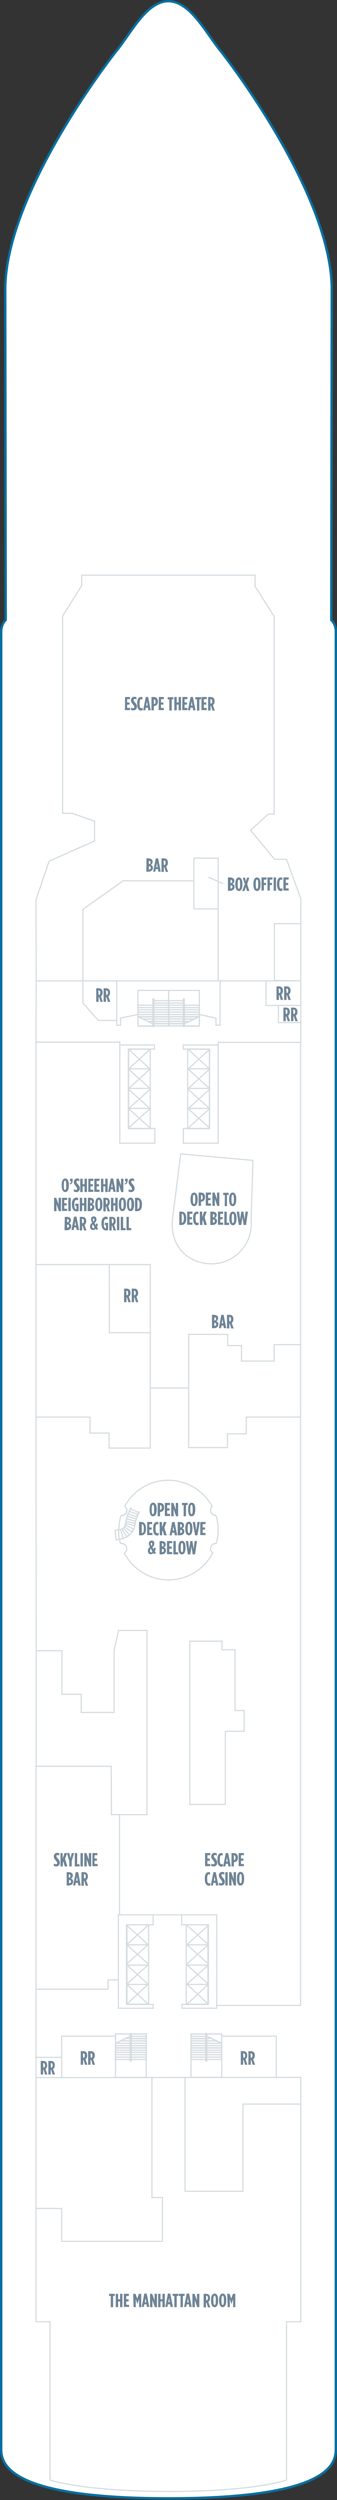 <?xml version="1.0" encoding="utf-8"?>
<!-- Generator: Adobe Illustrator 25.4.1, SVG Export Plug-In . SVG Version: 6.00 Build 0)  -->
<svg version="1.1" id="ESCAPE_DECK_07" xmlns="http://www.w3.org/2000/svg" xmlns:xlink="http://www.w3.org/1999/xlink" x="0px"
	 y="0px" width="141.5px" height="1048.8px" viewBox="0 0 141.5 1048.8" style="enable-background:new 0 0 141.5 1048.8;"
	 xml:space="preserve">
<rect x="0" y="0" width="141.5" height="1048.8" fill="#333333" stroke="none"/>
<style type="text/css">
	.st0{fill:#FFFFFF;}
	.st1{fill:none;stroke:#D5DCE0;stroke-width:0.5;}
	.st2{fill:#6E8496;}
	.st3{fill:none;}
	.st4{fill:none;stroke:#076FA0;stroke-miterlimit:10;}
</style>
<g id="ESCAPE_DECK_07_BOTTOM">
	<path class="st0" d="M70.7,0.5c-9,0-15.5,13-21.5,20.5s-47,62-47,100.5c0,6.5,0.2,135.3,0.2,138.6c0,0-1.9,1.7-1.9,4.9
		c0,65.2,0,756.8,0,762.6c0,6.7,4.4,20.5,70.3,20.5h-0.1c65.8,0,70.3-13.7,70.3-20.5c0-5.8,0-698,0-762.7c0-3.2-1.9-4.8-1.9-4.8
		c0-3.4,0.2-132.1,0.2-138.6c0-38.5-41-93-47-100.5S79.7,0.5,70.7,0.5L70.7,0.5L70.7,0.5z"/>
	<rect x="80.2" y="861" class="st1" width="12.9" height="1"/>
	<rect x="48.4" y="861" class="st1" width="12.9" height="1"/>
	<rect x="57.9" y="415.5" class="st1" width="12.9" height="14.9"/>
	<rect x="57.9" y="423.6" class="st1" width="12.9" height="1"/>
	<rect x="57.9" y="424.6" class="st1" width="12.9" height="1"/>
	<rect x="57.9" y="425.6" class="st1" width="12.9" height="1"/>
	<polygon class="st1" points="60.1,427.5 70.8,427.5 70.8,426.5 57.9,426.5 	"/>
	<polygon class="st1" points="62.2,428.5 70.8,428.5 70.8,427.5 60.1,427.5 	"/>
	<rect x="64.7" y="428.5" class="st1" width="6.2" height="1"/>
	<rect x="64.7" y="429.4" class="st1" width="6.2" height="1"/>
	<polygon class="st1" points="57.9,430.5 64.2,430.5 64.2,429.5 57.9,426.5 	"/>
	<path class="st1" d="M64.2,419.2c0-0.1,0.1-0.2,0.2-0.2l0,0c0.1,0,0.2,0.1,0.2,0.2v11.3c0,0.1-0.1,0.2-0.2,0.2l0,0
		c-0.1,0-0.2-0.1-0.2-0.2V419.2z"/>
	<rect x="53.9" y="440.2" class="st1" width="9.2" height="33.3"/>
	<line class="st1" x1="63" y1="465.1" x2="54.1" y2="473.1"/>
	<line class="st1" x1="62.9" y1="473.1" x2="54" y2="465.1"/>
	<polyline class="st1" points="63,457 54.1,465 62.9,465 54,457 	"/>
	<polyline class="st1" points="63,448.5 54.1,456.6 62.9,456.6 54,448.5 	"/>
	<polyline class="st1" points="63,440.2 54.1,448.4 62.9,448.4 54,440.2 	"/>
	<polygon class="st1" points="65,479.6 65,473.4 54,473.4 54,440.1 64.9,440.1 64.9,438.4 50.3,438.4 50.3,479.6 	"/>
	<rect x="78.8" y="440.2" class="st1" width="9.1" height="33.3"/>
	<line class="st1" x1="79" y1="465.1" x2="87.9" y2="473.1"/>
	<line class="st1" x1="79.1" y1="473.1" x2="88" y2="465.1"/>
	<polyline class="st1" points="79,457 87.9,465 79.1,465 88,457 	"/>
	<polyline class="st1" points="79,448.5 87.9,456.6 79.1,456.6 88,448.5 	"/>
	<polyline class="st1" points="79,440.2 87.9,448.4 79.1,448.4 88,440.2 	"/>
	<polygon class="st1" points="77,479.6 77,473.4 88,473.4 88,440.1 77,440.1 77,438.4 91.6,438.4 91.6,479.6 	"/>
	<rect x="70.8" y="415.5" class="st1" width="12.9" height="14.9"/>
	<rect x="70.8" y="423.6" class="st1" width="12.9" height="1"/>
	<rect x="70.8" y="424.6" class="st1" width="12.9" height="1"/>
	<rect x="70.8" y="425.6" class="st1" width="12.9" height="1"/>
	<polygon class="st1" points="81.6,427.5 70.8,427.5 70.8,426.5 83.7,426.5 	"/>
	<polygon class="st1" points="79.4,428.5 70.8,428.5 70.8,427.5 81.6,427.5 	"/>
	<rect x="70.8" y="428.5" class="st1" width="6.2" height="1"/>
	<rect x="70.8" y="429.4" class="st1" width="6.2" height="1"/>
	<polygon class="st1" points="83.7,430.5 77.4,430.5 77.4,429.5 83.7,426.5 	"/>
	<path class="st1" d="M77.4,419.2c0-0.1-0.1-0.2-0.2-0.2l0,0c-0.1,0-0.2,0.1-0.2,0.2v11.3c0,0.1,0.1,0.2,0.2,0.2l0,0
		c0.1,0,0.2-0.1,0.2-0.2V419.2z"/>
	<rect x="53.1" y="807.5" class="st1" width="9.3" height="33.3"/>
	<line class="st1" x1="62.2" y1="815.8" x2="53.3" y2="807.8"/>
	<line class="st1" x1="62.1" y1="807.8" x2="53.2" y2="815.8"/>
	<polyline class="st1" points="62.2,823.9 53.3,815.9 62.1,815.9 53.2,823.9 	"/>
	<polyline class="st1" points="62.2,832.4 53.3,824.4 62.1,824.4 53.2,832.4 	"/>
	<polyline class="st1" points="62.2,840.8 53.3,832.5 62.1,832.5 53.2,840.8 	"/>
	<polygon class="st1" points="64.3,803.3 64.3,807.5 53.3,807.5 53.3,840.9 64.3,840.9 64.3,842.5 49.7,842.5 49.7,803.3 	"/>
	<rect x="78.2" y="807.5" class="st1" width="9.3" height="33.3"/>
	<line class="st1" x1="78.5" y1="815.8" x2="87.4" y2="807.8"/>
	<line class="st1" x1="78.6" y1="807.8" x2="87.5" y2="815.8"/>
	<polyline class="st1" points="78.5,823.9 87.4,815.9 78.6,815.9 87.5,823.9 	"/>
	<polyline class="st1" points="78.5,832.4 87.4,824.4 78.6,824.4 87.5,832.4 	"/>
	<polyline class="st1" points="78.5,840.8 87.4,832.5 78.6,832.5 87.5,840.8 	"/>
	<polygon class="st1" points="76.3,803.3 76.3,807.5 87.3,807.5 87.3,840.9 76.4,840.9 76.4,842.5 91,842.5 91,803.3 	"/>
	<rect x="80.2" y="863" class="st1" width="6.4" height="1"/>
	<rect x="80.2" y="853.3" class="st1" width="12.9" height="18.2"/>
	<rect x="80.2" y="859.1" class="st1" width="12.9" height="1"/>
	<rect x="80.2" y="858.2" class="st1" width="12.9" height="1"/>
	<rect x="80.2" y="857.2" class="st1" width="12.9" height="1"/>
	<polygon class="st1" points="91,856.2 80.2,856.2 80.2,857.2 93.1,857.2 	"/>
	<polygon class="st1" points="88.8,855.2 80.2,855.2 80.2,856.2 90.9,856.2 	"/>
	<rect x="80.2" y="854.3" class="st1" width="6.2" height="1"/>
	<rect x="80.2" y="853.3" class="st1" width="6.2" height="1"/>
	<polygon class="st1" points="93.1,853.3 86.8,853.3 86.8,854.2 93.1,857.2 	"/>
	<path class="st1" d="M86.8,864.5c0,0.1-0.1,0.2-0.2,0.2l0,0c-0.1,0-0.2-0.1-0.2-0.2v-11.3c0-0.1,0.1-0.2,0.2-0.2l0,0
		c0.1,0,0.2,0.1,0.2,0.2V864.5z"/>
	<rect x="54.9" y="863" class="st1" width="6.4" height="1"/>
	<rect x="48.4" y="863" class="st1" width="6.4" height="1"/>
	<rect x="48.5" y="853.3" class="st1" width="12.9" height="18.2"/>
	<rect x="48.5" y="859.1" class="st1" width="12.9" height="1"/>
	<rect x="48.5" y="858.2" class="st1" width="12.9" height="1"/>
	<rect x="48.5" y="857.2" class="st1" width="12.9" height="1"/>
	<polygon class="st1" points="50.6,856.2 61.4,856.2 61.4,857.2 48.5,857.2 	"/>
	<polygon class="st1" points="52.7,855.2 61.4,855.2 61.4,856.2 50.6,856.2 	"/>
	<rect x="55.2" y="854.3" class="st1" width="6.2" height="1"/>
	<rect x="55.2" y="853.3" class="st1" width="6.2" height="1"/>
	<polygon class="st1" points="48.5,853.3 54.8,853.3 54.8,854.2 48.5,857.2 	"/>
	<path class="st1" d="M54.7,864.5c0,0.1,0.1,0.2,0.2,0.2l0,0c0.1,0,0.2-0.1,0.2-0.2v-11.3c0-0.1-0.1-0.2-0.2-0.2l0,0
		c-0.1,0-0.2,0.1-0.2,0.2V864.5z"/>
	<line class="st1" x1="76.3" y1="803.3" x2="64.3" y2="803.3"/>
	<rect x="64.4" y="419.8" class="st1" width="6.4" height="1"/>
	<polyline class="st1" points="34.8,411.3 34.8,381.5 51.7,369.5 81.2,369.5 	"/>
	<polyline class="st1" points="91.6,411.5 91.6,381.3 81.4,381.3 81.4,360 91.6,360 91.6,381.7 	"/>
	<line class="st1" x1="15" y1="411.5" x2="91.5" y2="411.5"/>
	<polyline class="st1" points="91.6,438.8 91.6,437.3 126.3,437.3 126.3,411.5 115.2,411.3 115.2,387.5 126.4,387.5 	"/>
	<rect x="57.9" y="421.7" class="st1" width="12.9" height="1"/>
	<rect x="70.8" y="419.8" class="st1" width="6.4" height="1"/>
	<rect x="70.8" y="421.7" class="st1" width="12.9" height="1"/>
	<polyline class="st1" points="50.3,438.4 50.3,437.2 15.1,437.2 15.2,411.3 15.1,377.5 20.6,361.3 39.7,352.8 39.7,344.5 
		30.3,341.2 26.3,341.2 26.3,258.4 34.3,245.7 34.3,241.3 107.1,241.3 107.1,246 115.1,258.6 115.1,341.5 112.7,341.5 105.2,348.3 
		115.3,360.5 120.3,360.5 126.3,377 126.3,411.5 91.6,411.5 	"/>
	<polyline class="st1" points="57.9,425.6 50.6,427.1 50.6,430.1 49,430.1 49,411.6 	"/>
	<polyline class="st1" points="34.8,411.6 34.8,420.8 41.3,428.1 49.2,428.1 	"/>
	<polyline class="st1" points="83.7,425.6 90.7,427.1 90.7,430.1 92.4,430.1 92.4,411.5 	"/>
	<polyline class="st1" points="111.7,411.4 111.7,421.8 126.3,421.8 	"/>
	<polyline class="st1" points="126.3,429 116.9,429 116.9,421.8 	"/>
	<polyline class="st1" points="15.1,437.2 15.1,530.5 63.1,530.5 63.1,582.3 79.2,582.3 79.2,559.8 95.6,559.8 95.6,564.5 
		101.4,564.5 101.4,571 115.1,571 115.1,564.1 126.2,564.1 126.2,437.3 	"/>
	<path class="st1" d="M105.5,513.5c0,9.2-7.5,16.7-16.7,16.7c-9.2,0-17.5-6.7-16.4-18.7l3.5-27.4l30.3,2.7l-0.8,26.9V513.5z"/>
	<polyline class="st1" points="63.1,581.3 63.1,607.5 45.8,607.5 45.8,601.2 37.8,601.2 37.8,594.5 15.1,594.5 15.1,530.5 	"/>
	<polyline class="st1" points="79.2,580.8 79.2,607.3 95.5,607.3 95.5,601.5 103.4,601.5 103.4,594.5 126.2,594.5 126.2,564.1 	"/>
	<polyline class="st1" points="126.2,593 126.2,841.3 91.1,841.3 	"/>
	<rect x="86.7" y="863" class="st1" width="6.4" height="1"/>
	<polyline class="st1" points="49.6,830.6 45.4,830.6 45.4,834.5 15.1,834.5 15.1,741 46.7,741 46.8,761.3 61.7,761.3 61.7,684 
		49.8,684 47.9,692.4 47.9,718.4 34.1,718.4 34.1,710.8 26,710.8 26,692.5 15.2,692.5 15.1,594.5 	"/>
	<line class="st1" x1="50.2" y1="803.3" x2="50.2" y2="761.3"/>
	<polygon class="st1" points="93.2,688.5 93.2,692.1 98.7,692.1 98.7,717.6 102.5,717.6 102.5,726.3 94.6,726.3 94.6,757 79.7,757 
		79.7,688.5 	"/>
	<line class="st1" x1="15.2" y1="692.5" x2="15.2" y2="741"/>
	<polyline class="st1" points="14.9,926.5 25.9,926.5 25.9,926.6 25.9,940.3 68.2,940.3 68.2,921.9 63.8,921.9 63.8,871.6 	"/>
	<polyline class="st1" points="77.7,871.5 77.7,919.3 102,919.3 102,882.7 126.2,882.7 	"/>
	<polyline class="st1" points="48.4,854.2 25.9,854.2 25.9,871.5 	"/>
	<line class="st1" x1="25.6" y1="863.1" x2="15.2" y2="863.1"/>
	<polyline class="st1" points="92.9,854.2 116,854.2 116,871.3 	"/>
	<path class="st1" d="M15.1,834v140l5.9,0v66.4c0,0,13.6,4.8,50.2,4.8s49.1-4.8,49.1-4.8V974h6V871.3v0.2l-111.2,0.1"/>
	<path class="st1" d="M89.1,631.9c-0.4,0.4-0.7,1-0.7,1.6c0,1.2,1,2.2,2.2,2.2c0,0,0,0,0.1,0"/>
	<path class="st1" d="M90.8,647.5c-0.1,0-0.1,0-0.2,0c-1.2,0-2.2,1-2.2,2.2c0,0.7,0.3,1.3,0.9,1.8"/>
	<path class="st1" d="M50.7,635.8c0.1,0,0.2,0,0.3,0c1.2,0,2.2-1,2.2-2.2c0-0.7-0.3-1.3-0.9-1.8"/>
	<path class="st1" d="M52.2,651.6c0.6-0.4,1-1.1,1-1.9c0-1.2-1-2.2-2.2-2.2c-0.1,0-0.3,0-0.4,0"/>
	<path class="st1" d="M49.8,641.8c-0.4,0.1-0.9,0.2-1.5,0.2l0.4,4c0.4,0,0.9-0.1,1.4-0.2C49.9,644.5,49.8,643.2,49.8,641.8
		C49.8,641.9,49.8,641.8,49.8,641.8z"/>
	<path class="st1" d="M50.2,645.8c2.3-0.4,5.7-1.7,6.5-6.3c0.5-2.8,1.4-4.6,1.9-5.4c-0.4,0.8-1.4,2.6-1.9,5.4
		C55.9,644.1,52.4,645.4,50.2,645.8c0.1,0.6,0.2,1.2,0.4,1.7c0.1,0,0.3,0,0.4,0c1.2,0,2.2,1,2.2,2.2c0,0.8-0.4,1.5-1,1.9
		c3.5,6.6,10.5,11.2,18.5,11.2c8.1,0,15.1-4.6,18.6-11.3c-0.5-0.4-0.9-1-0.9-1.8c0-1.2,1-2.2,2.2-2.2c0.1,0,0.1,0,0.2,0
		c0.5-1.8,0.8-3.7,0.8-5.6c0-2.1-0.3-4.1-0.9-6.1c0,0,0,0-0.1,0c-1.2,0-2.2-1-2.2-2.2c0-0.6,0.3-1.2,0.7-1.6
		c-3.5-6.5-10.5-11-18.4-11c-7.9,0-14.8,4.4-18.3,10.9c0.5,0.4,0.9,1,0.9,1.8c0,1.2-1,2.2-2.2,2.2c-0.1,0-0.2,0-0.3,0
		c-0.6,1.9-0.9,3.9-0.9,6c2.1-0.5,2.7-1.5,2.9-2.9c0.5-3,1.5-5.1,2.3-6.6c-0.8,1.5-1.8,3.6-2.3,6.6c-0.2,1.5-0.8,2.4-2.9,2.9
		c0,0,0,0,0,0.1"/>
	<line class="st1" x1="50.6" y1="641.7" x2="51.7" y2="645.2"/>
	<polyline class="st1" points="51.2,641.3 53.2,644.7 54.4,643.9 51.8,641 52.2,640.5 55.3,642.7 56,641.4 52.5,639.7 52.7,639 
		56.5,640.1 56.7,639.1 52.8,638.2 53.1,637.2 56.9,638.2 57.2,637.2 53.4,636.1 53.7,635.1 57.4,636.3 57.8,635.3 54.2,634 
		54.7,633 58.2,634.5 	"/>
	<polyline class="st1" points="63.3,559.1 45.9,559.1 45.9,530.4 	"/>
	<line class="st1" x1="93.7" y1="370.7" x2="87.5" y2="368"/>
	<path class="st2" d="M52.1,540.6h1c1,0,1.7,0.5,1.7,1.8v0.1c0,0.7-0.3,1.2-0.7,1.5l0.8,2.3h-1l-0.6-2h-0.2v2h-1V540.6z M53.1,543.4
		c0.4,0,0.7-0.2,0.7-0.9v-0.1c0-0.7-0.3-0.9-0.8-0.9h0L53.1,543.4L53.1,543.4z M55.3,540.6h1c1,0,1.7,0.5,1.7,1.8v0.1
		c0,0.7-0.3,1.2-0.7,1.5l0.8,2.3h-1l-0.6-2h-0.2v2h-1V540.6z M56.3,543.4c0.4,0,0.7-0.2,0.7-0.9v-0.1c0-0.7-0.3-0.9-0.8-0.9h0
		L56.3,543.4L56.3,543.4z"/>
	<path class="st2" d="M40.4,414.6h1c1,0,1.7,0.5,1.7,1.8v0.1c0,0.7-0.3,1.2-0.7,1.5l0.8,2.3h-1l-0.6-2h-0.2v2h-1V414.6z M41.4,417.4
		c0.4,0,0.7-0.2,0.7-0.9v-0.1c0-0.7-0.3-0.9-0.8-0.9h0L41.4,417.4L41.4,417.4z M43.5,414.6h1c1,0,1.7,0.5,1.7,1.8v0.1
		c0,0.7-0.3,1.2-0.7,1.5l0.8,2.3h-1l-0.6-2h-0.2v2h-1V414.6z M44.6,417.4c0.4,0,0.7-0.2,0.7-0.9v-0.1c0-0.7-0.3-0.9-0.8-0.9h0
		L44.6,417.4L44.6,417.4z"/>
	<path class="st2" d="M33.9,860.5h1c1,0,1.7,0.5,1.7,1.8v0.1c0,0.7-0.3,1.2-0.7,1.5l0.8,2.3h-1l-0.6-2h-0.2v2h-1L33.9,860.5
		L33.9,860.5z M34.9,863.3c0.4,0,0.7-0.2,0.7-0.9v-0.1c0-0.7-0.3-0.9-0.8-0.9h0L34.9,863.3L34.9,863.3z M37.1,860.5h1
		c1,0,1.7,0.5,1.7,1.8v0.1c0,0.7-0.3,1.2-0.7,1.5l0.8,2.3h-1l-0.6-2H38v2h-1V860.5z M38.1,863.3c0.4,0,0.7-0.2,0.7-0.9v-0.1
		c0-0.7-0.3-0.9-0.8-0.9h0L38.1,863.3L38.1,863.3z"/>
	<path class="st2" d="M17.1,864.6h1c1,0,1.7,0.5,1.7,1.8v0.1c0,0.7-0.3,1.2-0.7,1.5l0.8,2.3h-1l-0.6-2h-0.2v2h-1L17.1,864.6
		L17.1,864.6z M18.2,867.4c0.4,0,0.7-0.2,0.7-0.9v-0.1c0-0.7-0.3-0.9-0.8-0.9h0L18.2,867.4L18.2,867.4z M20.3,864.6h1
		c1,0,1.7,0.5,1.7,1.8v0.1c0,0.7-0.3,1.2-0.7,1.5l0.8,2.3h-1l-0.6-2h-0.2v2h-1L20.3,864.6L20.3,864.6z M21.4,867.4
		c0.4,0,0.7-0.2,0.7-0.9v-0.1c0-0.7-0.3-0.9-0.8-0.9h0L21.4,867.4L21.4,867.4z"/>
	<path class="st2" d="M101.1,860.5h1c1,0,1.7,0.5,1.7,1.8v0.1c0,0.7-0.3,1.2-0.7,1.5l0.8,2.3h-1l-0.6-2h-0.2v2h-1
		C101.1,866.1,101.1,860.5,101.1,860.5z M102.2,863.3c0.4,0,0.7-0.2,0.7-0.9v-0.1c0-0.7-0.3-0.9-0.8-0.9h0L102.2,863.3L102.2,863.3z
		 M104.3,860.5h1c1,0,1.7,0.5,1.7,1.8v0.1c0,0.7-0.3,1.2-0.7,1.5l0.8,2.3h-1l-0.6-2h-0.2v2h-1C104.3,866.1,104.3,860.5,104.3,860.5z
		 M105.3,863.3c0.4,0,0.7-0.2,0.7-0.9v-0.1c0-0.7-0.3-0.9-0.8-0.9h0L105.3,863.3L105.3,863.3z"/>
	<path class="st2" d="M116.1,413.8h1c1,0,1.7,0.5,1.7,1.8v0.1c0,0.7-0.3,1.2-0.7,1.5l0.8,2.3h-1l-0.6-2h-0.2v2h-1
		C116.1,419.4,116.1,413.8,116.1,413.8z M117.1,416.6c0.4,0,0.7-0.2,0.7-0.9v-0.1c0-0.7-0.3-0.9-0.8-0.9h0L117.1,416.6L117.1,416.6z
		 M119.3,413.8h1c1,0,1.7,0.5,1.7,1.8v0.1c0,0.7-0.3,1.2-0.7,1.5l0.8,2.3h-1l-0.6-2h-0.2v2h-1V413.8z M120.3,416.6
		c0.4,0,0.7-0.2,0.7-0.9v-0.1c0-0.7-0.3-0.9-0.8-0.9h0L120.3,416.6L120.3,416.6z"/>
	<path class="st2" d="M119,422.7h1c1,0,1.7,0.5,1.7,1.8v0.1c0,0.7-0.3,1.2-0.7,1.5l0.8,2.3h-1l-0.6-2h-0.2v2h-1
		C119,428.3,119,422.7,119,422.7z M120,425.4c0.4,0,0.7-0.2,0.7-0.9v-0.1c0-0.7-0.3-0.9-0.8-0.9h0L120,425.4L120,425.4z
		 M122.2,422.7h1c1,0,1.7,0.5,1.7,1.8v0.1c0,0.7-0.3,1.2-0.7,1.5l0.8,2.3h-1l-0.6-2h-0.2v2h-1C122.2,428.3,122.2,422.7,122.2,422.7z
		 M123.2,425.4c0.4,0,0.7-0.2,0.7-0.9v-0.1c0-0.7-0.3-0.9-0.8-0.9h0L123.2,425.4L123.2,425.4z"/>
	<path class="st2" d="M89,551.6h0.8c0.9,0,1.8,0.4,1.8,1.4v0c0,0.7-0.4,1.1-0.8,1.3c0.5,0.2,0.9,0.5,0.9,1.2v0.1
		c0,1-0.8,1.6-1.9,1.6H89V551.6z M90,554c0.4,0,0.7-0.2,0.7-0.7v0c0-0.5-0.3-0.7-0.7-0.7h0L90,554L90,554z M90,556.3
		c0.4,0,0.8-0.3,0.8-0.7v0c0-0.5-0.3-0.7-0.8-0.7h0L90,556.3L90,556.3L90,556.3z M92.9,551.6h1l1.1,5.6h-1l-0.2-1.1H93l-0.2,1.1
		h-0.9L92.9,551.6z M93.7,555.2l-0.3-1.8l-0.3,1.8H93.7z M95.3,551.6h1c1,0,1.7,0.5,1.7,1.8v0.1c0,0.7-0.3,1.2-0.7,1.5l0.8,2.3h-1
		l-0.6-2h-0.2v2h-1V551.6z M96.3,554.4c0.4,0,0.7-0.2,0.7-0.9v-0.1c0-0.7-0.3-0.9-0.8-0.9h0L96.3,554.4L96.3,554.4z"/>
	<path class="st2" d="M61.5,360.1h0.8c0.9,0,1.8,0.4,1.8,1.4v0c0,0.7-0.4,1.1-0.8,1.3c0.5,0.2,0.9,0.5,0.9,1.2v0.1
		c0,1-0.8,1.6-1.9,1.6h-0.9C61.5,365.7,61.5,360.1,61.5,360.1z M62.5,362.5c0.4,0,0.7-0.2,0.7-0.7v0c0-0.5-0.3-0.7-0.7-0.7h0
		L62.5,362.5L62.5,362.5L62.5,362.5z M62.5,364.8c0.4,0,0.8-0.3,0.8-0.7v0c0-0.5-0.3-0.7-0.8-0.7h0L62.5,364.8L62.5,364.8z
		 M65.4,360.1h1l1.1,5.6h-1l-0.2-1.1h-0.9l-0.2,1.1h-0.9L65.4,360.1z M66.2,363.8l-0.3-1.8l-0.3,1.8H66.2z M67.8,360.1h1
		c1,0,1.7,0.5,1.7,1.8v0.1c0,0.7-0.3,1.2-0.7,1.5l0.8,2.3h-1l-0.6-2h-0.2v2h-1V360.1z M68.8,362.9c0.4,0,0.7-0.2,0.7-0.9v-0.1
		c0-0.7-0.3-0.9-0.8-0.9h0L68.8,362.9L68.8,362.9z"/>
	<path class="st2" d="M95.8,368.1h0.8c0.9,0,1.8,0.4,1.8,1.4v0c0,0.7-0.4,1.1-0.8,1.3c0.5,0.2,0.9,0.5,0.9,1.2v0.1
		c0,1-0.8,1.6-1.9,1.6h-0.9V368.1z M96.8,370.5c0.4,0,0.7-0.2,0.7-0.7v0c0-0.5-0.3-0.7-0.7-0.7h0L96.8,370.5L96.8,370.5L96.8,370.5z
		 M96.8,372.8c0.4,0,0.8-0.3,0.8-0.7v0c0-0.5-0.3-0.7-0.8-0.7h0L96.8,372.8L96.8,372.8z M98.8,371.1v-0.3c0-1.8,0.6-2.7,1.5-2.7
		s1.5,0.9,1.5,2.7v0.3c0,1.8-0.6,2.7-1.5,2.7S98.8,372.9,98.8,371.1z M100.8,371.1v-0.3c0-1.4-0.2-1.8-0.5-1.8s-0.5,0.4-0.5,1.8v0.3
		c0,1.4,0.2,1.8,0.5,1.8S100.8,372.5,100.8,371.1z M102.8,370.9l-0.9-2.7h1l0.4,1.6l0.4-1.6h1l-0.9,2.7l0.9,2.9h-1l-0.5-1.7
		l-0.5,1.7h-1L102.8,370.9z M106.4,371.1v-0.3c0-1.8,0.6-2.7,1.5-2.7s1.5,0.9,1.5,2.7v0.3c0,1.8-0.6,2.7-1.5,2.7
		S106.4,372.9,106.4,371.1z M108.4,371.1v-0.3c0-1.4-0.2-1.8-0.5-1.8s-0.5,0.4-0.5,1.8v0.3c0,1.4,0.2,1.8,0.5,1.8
		S108.4,372.5,108.4,371.1z M109.9,368.1h2v0.9h-1.1v1.4h0.9v0.9h-0.9v2.3h-1V368.1z M112.4,368.1h2v0.9h-1.1v1.4h0.9v0.9h-0.9v2.3
		h-1V368.1z M114.9,368.1h1v5.6h-1V368.1z M116.3,371v-0.2c0-2,0.7-2.7,1.6-2.7c0.3,0,0.4,0,0.6,0.1v1c-0.2-0.1-0.4-0.2-0.5-0.2
		c-0.4,0-0.7,0.4-0.7,1.8v0.2c0,1.5,0.3,1.8,0.8,1.8c0.2,0,0.3-0.1,0.5-0.2v1c-0.2,0.1-0.4,0.2-0.7,0.2
		C117,373.8,116.3,373,116.3,371z M119.1,368.1h2.1v0.9h-1.2v1.4h1v0.9h-1v1.4h1.2v0.9h-2.2V368.1z"/>
	<path class="st2" d="M46.5,963.2h-0.7v-0.9h2.4v0.9h-0.7v4.7h-1V963.2z M48.6,962.3h1v2.3h0.8v-2.3h1v5.6h-1v-2.4h-0.8v2.4h-1
		V962.3z M52,962.3h2.1v0.9H53v1.4h1v0.9h-1v1.4h1.2v0.9H52C52,967.9,52,962.3,52,962.3z M55.9,962.3h1l0.7,2l0.7-2h1v5.6h-0.9v-3.4
		l-0.7,2.1h0l-0.7-2.1v3.4h-0.9L55.9,962.3L55.9,962.3z M60.6,962.2h1l1.1,5.6h-1l-0.2-1.1h-0.9l-0.2,1.1h-0.9L60.6,962.2z
		 M61.4,965.9l-0.3-1.8l-0.3,1.8H61.4z M63,962.3h0.9l1,2.8v-2.8h1v5.6h-0.9l-1-3v3h-1C63,967.9,63,962.3,63,962.3z M66.4,962.3h1
		v2.3h0.8v-2.3h1v5.6h-1v-2.4h-0.8v2.4h-1V962.3z M70.5,962.2h1l1.1,5.6h-1l-0.2-1.1h-0.9l-0.2,1.1h-0.9L70.5,962.2z M71.3,965.9
		L71,964l-0.3,1.8H71.3z M73.2,963.2h-0.7v-0.9h2.4v0.9h-0.7v4.7h-1L73.2,963.2L73.2,963.2z M75.8,963.2h-0.7v-0.9h2.4v0.9h-0.7v4.7
		h-1L75.8,963.2L75.8,963.2z M78.4,962.2h1l1.1,5.6h-1l-0.2-1.1h-0.9l-0.2,1.1h-0.9L78.4,962.2z M79.2,965.9l-0.3-1.8l-0.3,1.8H79.2
		z M80.8,962.3h0.9l1,2.8v-2.8h1v5.6h-0.9l-1-3v3h-1C80.8,967.9,80.8,962.3,80.8,962.3z M85.5,962.3h1c1,0,1.7,0.5,1.7,1.8v0.1
		c0,0.7-0.3,1.2-0.7,1.5l0.8,2.3h-1l-0.6-2h-0.2v2h-1C85.5,967.9,85.5,962.3,85.5,962.3z M86.6,965c0.4,0,0.7-0.2,0.7-0.9v-0.1
		c0-0.7-0.3-0.9-0.8-0.9h0L86.6,965L86.6,965z M88.6,965.2v-0.3c0-1.8,0.6-2.7,1.5-2.7c0.9,0,1.5,0.9,1.5,2.7v0.3
		c0,1.8-0.6,2.7-1.5,2.7C89.2,967.9,88.6,967,88.6,965.2z M90.6,965.2v-0.3c0-1.4-0.2-1.8-0.5-1.8s-0.5,0.4-0.5,1.8v0.3
		c0,1.4,0.2,1.8,0.5,1.8S90.6,966.6,90.6,965.2z M92,965.2v-0.3c0-1.8,0.6-2.7,1.5-2.7c0.9,0,1.5,0.9,1.5,2.7v0.3
		c0,1.8-0.6,2.7-1.5,2.7C92.6,967.9,92,967,92,965.2z M94,965.2v-0.3c0-1.4-0.2-1.8-0.5-1.8s-0.5,0.4-0.5,1.8v0.3
		c0,1.4,0.2,1.8,0.5,1.8S94,966.6,94,965.2z M95.4,962.3h1l0.7,2l0.7-2h1v5.6h-0.9v-3.4l-0.7,2.1h0l-0.7-2.1v3.4h-0.9L95.4,962.3
		L95.4,962.3z"/>
	<path class="st2" d="M86.2,777.4h2.1v0.9h-1.2v1.4h1v0.9h-1v1.4h1.2v0.9h-2.2V777.4z M88.7,782.8v-1c0.3,0.2,0.6,0.3,0.9,0.3
		c0.3,0,0.5-0.1,0.5-0.5v0c0-0.3-0.1-0.4-0.5-1c-0.7-0.8-0.9-1.1-0.9-1.8v0c0-0.9,0.6-1.5,1.4-1.5c0.4,0,0.6,0.1,0.9,0.2v1
		c-0.3-0.2-0.5-0.3-0.7-0.3c-0.3,0-0.5,0.2-0.5,0.5v0c0,0.3,0.1,0.4,0.5,0.9c0.8,0.9,0.9,1.2,0.9,1.9v0c0,0.9-0.6,1.5-1.4,1.5
		C89.3,783,89,782.9,88.7,782.8z M91.3,780.3v-0.2c0-2,0.7-2.7,1.6-2.7c0.3,0,0.4,0,0.6,0.1v1c-0.2-0.1-0.4-0.2-0.5-0.2
		c-0.4,0-0.7,0.4-0.7,1.8v0.2c0,1.5,0.3,1.8,0.8,1.8c0.2,0,0.3-0.1,0.5-0.2v1c-0.2,0.1-0.4,0.2-0.7,0.2
		C91.9,783,91.3,782.2,91.3,780.3z M94.8,777.4h1l1.1,5.6h-1l-0.2-1.1h-0.9l-0.2,1.1h-0.9L94.8,777.4z M95.6,781l-0.3-1.8L95,781
		H95.6z M97.2,777.4h0.9c1.1,0,1.8,0.6,1.8,1.9v0c0,1.3-0.7,1.9-1.7,1.9h0v1.8h-1V777.4z M98.2,780.3c0.4,0,0.7-0.3,0.7-1v0
		c0-0.7-0.3-1-0.7-1h0L98.2,780.3L98.2,780.3L98.2,780.3z M100.3,777.4h2.1v0.9h-1.2v1.4h1v0.9h-1v1.4h1.2v0.9h-2.2V777.4z
		 M86,788.3v-0.2c0-2,0.7-2.7,1.6-2.7c0.3,0,0.4,0,0.6,0.1v1c-0.2-0.1-0.4-0.2-0.5-0.2c-0.4,0-0.7,0.4-0.7,1.8v0.2
		c0,1.5,0.3,1.8,0.8,1.8c0.2,0,0.3-0.1,0.5-0.2v1c-0.2,0.1-0.4,0.2-0.7,0.2C86.7,791,86,790.2,86,788.3z M89.6,785.4h1l1.1,5.6h-1
		l-0.2-1.1h-0.9l-0.2,1.1h-0.9L89.6,785.4z M90.4,789l-0.3-1.8l-0.3,1.8H90.4z M91.9,790.8v-1c0.3,0.2,0.6,0.3,0.9,0.3
		c0.3,0,0.5-0.1,0.5-0.5v0c0-0.3-0.1-0.4-0.5-1c-0.7-0.8-0.9-1.1-0.9-1.8v0c0-0.9,0.6-1.5,1.4-1.5c0.4,0,0.6,0.1,0.9,0.2v1
		c-0.3-0.2-0.5-0.3-0.7-0.3c-0.3,0-0.5,0.2-0.5,0.5v0c0,0.3,0.1,0.4,0.5,0.9c0.8,0.9,0.9,1.2,0.9,1.9v0c0,0.9-0.6,1.5-1.4,1.5
		C92.5,791,92.2,790.9,91.9,790.8z M94.6,785.4h1v5.6h-1V785.4z M96.2,785.4h0.9l1,2.8v-2.8h1v5.6h-0.9l-1-3v3h-1L96.2,785.4
		L96.2,785.4z M99.5,788.3V788c0-1.8,0.6-2.7,1.5-2.7c0.9,0,1.5,0.9,1.5,2.7v0.3c0,1.8-0.6,2.7-1.5,2.7
		C100.1,791.1,99.5,790.2,99.5,788.3z M101.5,788.3V788c0-1.4-0.2-1.8-0.5-1.8s-0.5,0.4-0.5,1.8v0.3c0,1.4,0.2,1.8,0.5,1.8
		S101.5,789.8,101.5,788.3z"/>
	<path class="st2" d="M22.6,782.8v-1c0.3,0.2,0.6,0.3,0.9,0.3c0.3,0,0.5-0.1,0.5-0.5v0c0-0.3-0.1-0.4-0.5-1
		c-0.7-0.8-0.9-1.1-0.9-1.8v0c0-0.9,0.6-1.5,1.4-1.5c0.4,0,0.6,0.1,0.9,0.2v1c-0.3-0.2-0.5-0.3-0.7-0.3c-0.3,0-0.5,0.2-0.5,0.5v0
		c0,0.3,0.1,0.4,0.5,0.9c0.8,0.9,0.9,1.2,0.9,1.9v0c0,0.9-0.6,1.5-1.4,1.5C23.2,783,22.8,782.9,22.6,782.8z M25.3,777.4h1v2.3
		l0.8-2.3h1.1l-0.9,2.4l1,3.2h-1.1l-0.6-2.1l-0.2,0.6v1.5h-1V777.4z M29.1,780.8l-1-3.4h1l0.5,2.1l0.5-2.1h1l-1,3.4v2.2h-1
		L29.1,780.8L29.1,780.8z M31.4,777.4h1v4.7h1v0.9h-2C31.4,783,31.4,777.4,31.4,777.4z M33.8,777.4h1v5.6h-1V777.4z M35.4,777.4h0.9
		l1,2.8v-2.8h1v5.6h-0.9l-1-3v3h-1C35.4,783,35.4,777.4,35.4,777.4z M38.8,777.4h2.1v0.9h-1.2v1.4h1v0.9h-1v1.4H41v0.9h-2.2
		C38.8,783,38.8,777.4,38.8,777.4z M28,785.4h0.8c0.9,0,1.8,0.4,1.8,1.4v0c0,0.7-0.4,1.1-0.8,1.3c0.5,0.2,0.9,0.5,0.9,1.2v0.1
		c0,1-0.8,1.6-1.9,1.6H28C28,791,28,785.4,28,785.4z M28.9,787.7c0.4,0,0.7-0.2,0.7-0.7v0c0-0.5-0.3-0.7-0.7-0.7h0L28.9,787.7
		L28.9,787.7z M29,790.1c0.4,0,0.8-0.3,0.8-0.7v0c0-0.5-0.3-0.7-0.8-0.7h0L29,790.1L29,790.1L29,790.1z M31.8,785.4h1l1.1,5.6h-1
		l-0.2-1.1h-0.9l-0.2,1.1h-0.9L31.8,785.4z M32.6,789l-0.3-1.8L32,789H32.6z M34.2,785.4h1c1,0,1.7,0.5,1.7,1.8v0.1
		c0,0.7-0.3,1.2-0.7,1.5l0.8,2.3h-1l-0.6-2h-0.2v2h-1V785.4z M35.3,788.1c0.4,0,0.7-0.2,0.7-0.9v-0.1c0-0.7-0.3-0.9-0.8-0.9h0
		L35.3,788.1L35.3,788.1z"/>
	<path class="st2" d="M52.5,292.4h2.1v0.9h-1.2v1.4h1v0.9h-1v1.4h1.2v0.9h-2.2C52.5,298,52.5,292.4,52.5,292.4z M55,297.8v-1
		c0.3,0.2,0.6,0.3,0.9,0.3c0.3,0,0.5-0.1,0.5-0.5v0c0-0.3-0.1-0.4-0.5-1c-0.7-0.8-0.9-1.1-0.9-1.8v0c0-0.9,0.6-1.5,1.4-1.5
		c0.4,0,0.6,0.1,0.9,0.2v1c-0.3-0.2-0.5-0.3-0.7-0.3c-0.3,0-0.5,0.2-0.5,0.5v0c0,0.3,0.1,0.4,0.5,0.9c0.8,0.9,0.9,1.2,0.9,1.9v0
		c0,0.9-0.6,1.5-1.4,1.5C55.7,298.1,55.3,298,55,297.8z M57.6,295.3v-0.2c0-2,0.7-2.7,1.6-2.7c0.3,0,0.4,0,0.6,0.1v1
		c-0.2-0.1-0.4-0.2-0.5-0.2c-0.4,0-0.7,0.4-0.7,1.8v0.2c0,1.5,0.3,1.8,0.8,1.8c0.2,0,0.3-0.1,0.5-0.2v1c-0.2,0.1-0.4,0.2-0.7,0.2
		C58.3,298.1,57.6,297.3,57.6,295.3z M61.2,292.4h1l1.1,5.6h-1l-0.2-1.1h-0.9l-0.2,1.1h-0.9L61.2,292.4z M62,296l-0.3-1.8l-0.3,1.8
		H62z M63.6,292.4h0.9c1.1,0,1.8,0.6,1.8,1.9v0c0,1.3-0.7,1.9-1.7,1.9h0v1.8h-1L63.6,292.4L63.6,292.4z M64.6,295.4
		c0.4,0,0.7-0.3,0.7-1v0c0-0.7-0.3-1-0.7-1h0L64.6,295.4L64.6,295.4L64.6,295.4z M66.7,292.4h2.1v0.9h-1.2v1.4h1v0.9h-1v1.4h1.2v0.9
		h-2.2L66.7,292.4L66.7,292.4z M71.1,293.4h-0.7v-0.9h2.4v0.9h-0.7v4.7h-1L71.1,293.4L71.1,293.4z M73.2,292.4h1v2.3H75v-2.3h1v5.6
		h-1v-2.4h-0.8v2.4h-1V292.4z M76.6,292.4h2.1v0.9h-1.2v1.4h1v0.9h-1v1.4h1.2v0.9h-2.2L76.6,292.4L76.6,292.4z M80,292.4h1l1.1,5.6
		h-1l-0.2-1.1H80l-0.2,1.1h-0.9L80,292.4z M80.8,296l-0.3-1.8l-0.3,1.8H80.8z M82.7,293.4H82v-0.9h2.4v0.9h-0.7v4.7h-1L82.7,293.4
		L82.7,293.4z M84.7,292.4h2.1v0.9h-1.2v1.4h1v0.9h-1v1.4h1.2v0.9h-2.2V292.4z M87.4,292.4h1c1,0,1.7,0.5,1.7,1.8v0.1
		c0,0.7-0.3,1.2-0.7,1.5l0.8,2.3h-1l-0.6-2h-0.2v2h-1V292.4z M88.4,295.2c0.4,0,0.7-0.2,0.7-0.9v-0.1c0-0.7-0.3-0.9-0.8-0.9h0
		L88.4,295.2L88.4,295.2z"/>
	<path class="st2" d="M62.8,633.4v-0.3c0-1.8,0.6-2.7,1.5-2.7c0.9,0,1.5,0.9,1.5,2.7v0.3c0,1.8-0.6,2.7-1.5,2.7
		C63.4,636.2,62.8,635.3,62.8,633.4z M64.7,633.4v-0.3c0-1.4-0.2-1.8-0.5-1.8c-0.3,0-0.5,0.4-0.5,1.8v0.3c0,1.4,0.2,1.8,0.5,1.8
		C64.5,635.3,64.7,634.9,64.7,633.4z M66.2,630.5h0.9c1.1,0,1.8,0.6,1.8,1.9v0c0,1.3-0.7,1.9-1.7,1.9h0v1.8h-1V630.5z M67.2,633.4
		c0.4,0,0.7-0.3,0.7-1v0c0-0.7-0.3-1-0.7-1h0L67.2,633.4L67.2,633.4L67.2,633.4z M69.3,630.5h2.1v0.9h-1.2v1.4h1v0.9h-1v1.4h1.2v0.9
		h-2.2V630.5z M71.9,630.5h0.9l1,2.8v-2.8h1v5.6h-0.9l-1-3v3h-1C71.9,636.1,71.9,630.5,71.9,630.5z M77.1,631.4h-0.7v-0.9h2.4v0.9
		h-0.7v4.7h-1C77.1,636.1,77.1,631.4,77.1,631.4z M79,633.4v-0.3c0-1.8,0.6-2.7,1.5-2.7c0.9,0,1.5,0.9,1.5,2.7v0.3
		c0,1.8-0.6,2.7-1.5,2.7C79.6,636.2,79,635.3,79,633.4z M80.9,633.4v-0.3c0-1.4-0.2-1.8-0.5-1.8c-0.3,0-0.5,0.4-0.5,1.8v0.3
		c0,1.4,0.2,1.8,0.5,1.8C80.7,635.3,80.9,634.9,80.9,633.4z M58.4,638.5h0.9c1.2,0,2,0.9,2,2.7v0.2c0,1.8-0.7,2.7-2,2.7h-0.9V638.5z
		 M59.5,643.2c0.5,0,0.9-0.4,0.9-1.8v-0.2c0-1.4-0.4-1.8-0.9-1.8h0L59.5,643.2L59.5,643.2z M61.8,638.5h2.1v0.9h-1.2v1.4h1v0.9h-1
		v1.4H64v0.9h-2.2C61.8,644.1,61.8,638.5,61.8,638.5z M64.3,641.4v-0.2c0-2,0.7-2.7,1.6-2.7c0.3,0,0.4,0,0.6,0.1v1
		c-0.2-0.1-0.4-0.2-0.5-0.2c-0.4,0-0.7,0.4-0.7,1.8v0.2c0,1.5,0.3,1.8,0.8,1.8c0.2,0,0.3-0.1,0.5-0.2v1c-0.2,0.1-0.4,0.2-0.7,0.2
		C64.9,644.1,64.3,643.3,64.3,641.4z M67,638.5h1v2.3l0.8-2.3h1.1l-0.9,2.4l1,3.2h-1.1l-0.6-2.1l-0.2,0.6v1.5h-1L67,638.5L67,638.5z
		 M72.3,638.5h1l1.1,5.6h-1l-0.2-1.1h-0.9l-0.2,1.1h-0.9L72.3,638.5z M73.1,642.1l-0.3-1.8l-0.3,1.8H73.1z M74.7,638.5h0.8
		c0.9,0,1.8,0.4,1.8,1.4v0c0,0.7-0.4,1.1-0.8,1.3c0.5,0.2,0.9,0.5,0.9,1.2v0.1c0,1-0.8,1.6-1.9,1.6h-0.9V638.5z M75.7,640.8
		c0.4,0,0.7-0.2,0.7-0.7v0c0-0.5-0.3-0.7-0.7-0.7h0L75.7,640.8L75.7,640.8z M75.7,643.2c0.4,0,0.8-0.3,0.8-0.7v0
		c0-0.5-0.3-0.7-0.8-0.7h0L75.7,643.2L75.7,643.2L75.7,643.2z M77.8,641.4v-0.3c0-1.8,0.6-2.7,1.5-2.7s1.5,0.9,1.5,2.7v0.3
		c0,1.8-0.6,2.7-1.5,2.7S77.8,643.3,77.8,641.4z M79.8,641.4v-0.3c0-1.4-0.2-1.8-0.5-1.8s-0.5,0.4-0.5,1.8v0.3
		c0,1.4,0.2,1.8,0.5,1.8S79.8,642.9,79.8,641.4z M80.9,638.5h1l0.5,3.6l0.5-3.6h1l-1,5.6h-1L80.9,638.5z M84.2,638.5h2.1v0.9h-1.2
		v1.4h1v0.9h-1v1.4h1.2v0.9h-2.2V638.5z M62.1,650.6L62.1,650.6c0-0.7,0.3-1.2,0.9-1.7c-0.3-0.5-0.5-0.9-0.5-1.3v-0.1
		c0-0.7,0.5-1.2,1.2-1.2c0.7,0,1.1,0.5,1.1,1.2v0.1c0,0.6-0.3,1.1-0.8,1.5l0.5,1c0-0.2,0.1-0.4,0.1-0.8l0.8,0.1
		c-0.1,0.6-0.2,1.1-0.4,1.4l0.5,0.8l-0.7,0.4l-0.3-0.5c-0.3,0.3-0.6,0.5-1,0.5C62.7,652.2,62.1,651.6,62.1,650.6z M64,651l-0.7-1.4
		c-0.2,0.3-0.3,0.6-0.3,0.9v0.1c0,0.4,0.2,0.7,0.5,0.7C63.7,651.3,63.9,651.2,64,651z M63.6,648.5c0.2-0.2,0.3-0.5,0.3-0.8v-0.1
		c0-0.3-0.1-0.4-0.3-0.4c-0.2,0-0.3,0.2-0.3,0.4v0.1C63.3,647.9,63.4,648.2,63.6,648.5z M67,646.5h0.8c0.9,0,1.8,0.4,1.8,1.4v0
		c0,0.7-0.4,1.1-0.8,1.3c0.5,0.2,0.9,0.5,0.9,1.2v0.1c0,1-0.8,1.6-1.9,1.6H67V646.5z M68,648.8c0.4,0,0.7-0.2,0.7-0.7v0
		c0-0.5-0.3-0.7-0.7-0.7h0L68,648.8L68,648.8z M68,651.2c0.4,0,0.8-0.3,0.8-0.7v0c0-0.5-0.3-0.7-0.8-0.7h0L68,651.2L68,651.2
		L68,651.2z M70.2,646.5h2.1v0.9h-1.2v1.4h1v0.9h-1v1.4h1.2v0.9h-2.2V646.5z M72.8,646.5h1v4.7h1v0.9h-2
		C72.8,652.1,72.8,646.5,72.8,646.5z M74.9,649.4v-0.3c0-1.8,0.6-2.7,1.5-2.7s1.5,0.9,1.5,2.7v0.3c0,1.8-0.6,2.7-1.5,2.7
		S74.9,651.3,74.9,649.4z M76.9,649.4v-0.3c0-1.4-0.2-1.8-0.5-1.8s-0.5,0.4-0.5,1.8v0.3c0,1.4,0.2,1.8,0.5,1.8
		S76.9,650.9,76.9,649.4z M78,646.5h1l0.4,3.4l0.5-3.4h0.9l0.5,3.4l0.4-3.4h1l-0.8,5.6h-1l-0.5-3.3l-0.5,3.3h-1L78,646.5z"/>
	<path class="st2" d="M80,503.3V503c0-1.8,0.6-2.7,1.5-2.7s1.5,0.9,1.5,2.7v0.3c0,1.8-0.6,2.7-1.5,2.7S80,505.1,80,503.3z M82,503.3
		V503c0-1.4-0.2-1.8-0.5-1.8S81,501.5,81,503v0.3c0,1.4,0.2,1.8,0.5,1.8S82,504.7,82,503.3z M83.4,500.3h0.9c1.1,0,1.8,0.6,1.8,1.9
		v0c0,1.3-0.7,1.9-1.7,1.9h0v1.8h-1V500.3z M84.4,503.3c0.4,0,0.7-0.3,0.7-1v0c0-0.7-0.3-1-0.7-1h0L84.4,503.3L84.4,503.3z
		 M86.5,500.3h2.1v0.9h-1.2v1.4h1v0.9h-1v1.4h1.2v0.9h-2.2V500.3z M89.2,500.3h0.9l1,2.8v-2.8h1v5.6h-0.9l-1-3v3h-1L89.2,500.3
		L89.2,500.3z M94.4,501.3h-0.7v-0.9H96v0.9h-0.7v4.7h-1C94.4,505.9,94.4,501.3,94.4,501.3z M96.2,503.3V503c0-1.8,0.6-2.7,1.5-2.7
		c0.9,0,1.5,0.9,1.5,2.7v0.3c0,1.8-0.6,2.7-1.5,2.7C96.8,506,96.2,505.1,96.2,503.3z M98.2,503.3V503c0-1.4-0.2-1.8-0.5-1.8
		s-0.5,0.4-0.5,1.8v0.3c0,1.4,0.2,1.8,0.5,1.8S98.2,504.7,98.2,503.3z M75.3,508.3h0.9c1.2,0,2,0.9,2,2.7v0.2c0,1.8-0.7,2.7-2,2.7
		h-0.9V508.3z M76.3,513c0.5,0,0.9-0.4,0.9-1.8V511c0-1.4-0.4-1.8-0.9-1.8h0L76.3,513L76.3,513z M78.7,508.3h2.1v0.9h-1.2v1.4h1v0.9
		h-1v1.4h1.2v0.9h-2.2V508.3z M81.1,511.2V511c0-2,0.7-2.7,1.6-2.7c0.3,0,0.4,0,0.6,0.1v1c-0.2-0.1-0.4-0.2-0.5-0.2
		c-0.4,0-0.7,0.4-0.7,1.8v0.2c0,1.5,0.3,1.8,0.8,1.8c0.2,0,0.3-0.1,0.5-0.2v1c-0.2,0.1-0.4,0.2-0.7,0.2
		C81.8,514,81.1,513.2,81.1,511.2z M83.9,508.3h1v2.3l0.8-2.3h1.1l-0.9,2.4l1,3.2h-1.1l-0.6-2.1l-0.2,0.6v1.5h-1
		C83.9,513.9,83.9,508.3,83.9,508.3z M88.4,508.3h0.8c0.9,0,1.8,0.4,1.8,1.4v0c0,0.7-0.4,1.1-0.8,1.3c0.5,0.2,0.9,0.5,0.9,1.2v0.1
		c0,1-0.8,1.6-1.9,1.6h-0.9V508.3z M89.4,510.7c0.4,0,0.7-0.2,0.7-0.7v0c0-0.5-0.3-0.7-0.7-0.7h0L89.4,510.7L89.4,510.7L89.4,510.7z
		 M89.4,513c0.4,0,0.8-0.3,0.8-0.7v0c0-0.5-0.3-0.7-0.8-0.7h0L89.4,513L89.4,513z M91.6,508.3h2.1v0.9h-1.2v1.4h1v0.9h-1v1.4h1.2
		v0.9h-2.2V508.3z M94.2,508.3h1v4.7h1v0.9h-2C94.2,513.9,94.2,508.3,94.2,508.3z M96.3,511.3V511c0-1.8,0.6-2.7,1.5-2.7
		s1.5,0.9,1.5,2.7v0.3c0,1.8-0.6,2.7-1.5,2.7S96.3,513.1,96.3,511.3z M98.3,511.3V511c0-1.4-0.2-1.8-0.5-1.8s-0.5,0.4-0.5,1.8v0.3
		c0,1.4,0.2,1.8,0.5,1.8S98.3,512.7,98.3,511.3z M99.4,508.3h1l0.4,3.4l0.5-3.4h0.9l0.5,3.4l0.4-3.4h1l-0.8,5.6h-1l-0.5-3.3
		l-0.5,3.3h-1L99.4,508.3z"/>
	<path class="st2" d="M25.9,497.4v-0.3c0-1.8,0.6-2.7,1.5-2.7s1.5,0.9,1.5,2.7v0.3c0,1.8-0.6,2.7-1.5,2.7S25.9,499.2,25.9,497.4z
		 M27.8,497.4v-0.3c0-1.4-0.2-1.8-0.5-1.8s-0.5,0.4-0.5,1.8v0.3c0,1.4,0.2,1.8,0.5,1.8S27.8,498.8,27.8,497.4z M29.2,496.5
		c0.6-0.1,0.7-0.6,0.7-0.9h-0.5v-1.1h1.1v0.9c0,0.8-0.4,1.4-1.2,1.5L29.2,496.5z M31,499.9v-1c0.3,0.2,0.6,0.3,0.9,0.3
		c0.3,0,0.5-0.1,0.5-0.5v0c0-0.3-0.1-0.4-0.5-1c-0.7-0.8-0.9-1.1-0.9-1.8v0c0-0.9,0.6-1.5,1.4-1.5c0.4,0,0.6,0.1,0.9,0.2v1
		c-0.3-0.2-0.5-0.3-0.7-0.3c-0.3,0-0.5,0.2-0.5,0.5v0c0,0.3,0.1,0.4,0.5,0.9c0.8,0.9,0.9,1.2,0.9,1.9v0c0,0.9-0.6,1.5-1.4,1.5
		C31.6,500.1,31.3,500,31,499.9z M33.7,494.5h1v2.3h0.8v-2.3h1v5.6h-1v-2.4h-0.8v2.4h-1V494.5z M37.1,494.5h2.1v0.9h-1.2v1.4h1v0.9
		h-1v1.4h1.2v0.9h-2.2C37.1,500,37.1,494.5,37.1,494.5z M39.7,494.5h2.1v0.9h-1.2v1.4h1v0.9h-1v1.4h1.2v0.9h-2.2V494.5z M42.4,494.5
		h1v2.3h0.8v-2.3h1v5.6h-1v-2.4h-0.8v2.4h-1V494.5z M46.5,494.4h1l1.1,5.6h-1l-0.2-1.1h-0.9l-0.2,1.1h-0.9L46.5,494.4z M47.3,498.1
		l-0.3-1.8l-0.3,1.8H47.3z M48.9,494.5h0.9l1,2.8v-2.8h1v5.6h-0.9l-1-3v3h-1C48.9,500,48.9,494.5,48.9,494.5z M52.3,496.5
		c0.6-0.1,0.7-0.6,0.7-0.9h-0.5v-1.1h1.1v0.9c0,0.8-0.4,1.4-1.2,1.5L52.3,496.5z M54,499.9v-1c0.3,0.2,0.6,0.3,0.9,0.3
		c0.3,0,0.5-0.1,0.5-0.5v0c0-0.3-0.1-0.4-0.5-1c-0.7-0.8-0.9-1.1-0.9-1.8v0c0-0.9,0.6-1.5,1.4-1.5c0.4,0,0.6,0.1,0.9,0.2v1
		c-0.3-0.2-0.5-0.3-0.7-0.3c-0.3,0-0.5,0.2-0.5,0.5v0c0,0.3,0.1,0.4,0.5,0.9c0.8,0.9,0.9,1.2,0.9,1.9v0c0,0.9-0.6,1.5-1.4,1.5
		C54.6,500.1,54.3,500,54,499.9z M22.7,502.5h0.9l1,2.8v-2.8h1v5.6h-0.9l-1-3v3h-1V502.5z M26.1,502.5h2.1v0.9h-1.2v1.4h1v0.9h-1
		v1.4h1.2v0.9h-2.2V502.5z M28.7,502.5h1v5.6h-1V502.5z M30.2,505.3v-0.2c0-1.8,0.8-2.7,1.9-2.7c0.3,0,0.5,0.1,0.7,0.2v1
		c-0.2-0.1-0.5-0.2-0.7-0.2c-0.6,0-0.9,0.6-0.9,1.8v0.3c0,1.5,0.4,1.8,0.8,1.8c0,0,0,0,0.1,0v-1.4h-0.5v-0.9H33v3
		c-0.4,0.2-0.6,0.2-1,0.2C31,508.1,30.2,507.3,30.2,505.3z M33.5,502.5h1v2.3h0.8v-2.3h1v5.6h-1v-2.4h-0.8v2.4h-1V502.5z
		 M36.9,502.5h0.8c0.9,0,1.8,0.4,1.8,1.4v0c0,0.7-0.4,1.1-0.8,1.3c0.5,0.2,0.9,0.5,0.9,1.2v0.1c0,1-0.8,1.6-1.9,1.6h-0.9L36.9,502.5
		L36.9,502.5z M37.9,504.8c0.4,0,0.7-0.2,0.7-0.7v0c0-0.5-0.3-0.7-0.7-0.7h0L37.9,504.8L37.9,504.8L37.9,504.8z M37.9,507.1
		c0.4,0,0.8-0.3,0.8-0.7v0c0-0.5-0.3-0.7-0.8-0.7h0L37.9,507.1L37.9,507.1z M40,505.4v-0.3c0-1.8,0.6-2.7,1.5-2.7s1.5,0.9,1.5,2.7
		v0.3c0,1.8-0.6,2.7-1.5,2.7C40.6,508.1,40,507.2,40,505.4z M42,505.4v-0.3c0-1.4-0.2-1.8-0.5-1.8s-0.5,0.4-0.5,1.8v0.3
		c0,1.4,0.2,1.8,0.5,1.8S42,506.8,42,505.4z M43.4,502.5h1c1,0,1.7,0.5,1.7,1.8v0.1c0,0.7-0.3,1.2-0.7,1.5l0.8,2.3h-1l-0.6-2h-0.2v2
		h-1L43.4,502.5L43.4,502.5z M44.5,505.2c0.4,0,0.7-0.2,0.7-0.9v-0.1c0-0.7-0.3-0.9-0.8-0.9h0L44.5,505.2L44.5,505.2z M46.6,502.5h1
		v2.3h0.8v-2.3h1v5.6h-1v-2.4h-0.8v2.4h-1V502.5z M49.9,505.4v-0.3c0-1.8,0.6-2.7,1.5-2.7s1.5,0.9,1.5,2.7v0.3
		c0,1.8-0.6,2.7-1.5,2.7S49.9,507.2,49.9,505.4z M51.9,505.4v-0.3c0-1.4-0.2-1.8-0.5-1.8s-0.5,0.4-0.5,1.8v0.3
		c0,1.4,0.2,1.8,0.5,1.8S51.9,506.8,51.9,505.4z M53.3,505.4v-0.3c0-1.8,0.6-2.7,1.5-2.7s1.5,0.9,1.5,2.7v0.3c0,1.8-0.6,2.7-1.5,2.7
		S53.3,507.2,53.3,505.4z M55.2,505.4v-0.3c0-1.4-0.2-1.8-0.5-1.8s-0.5,0.4-0.5,1.8v0.3c0,1.4,0.2,1.8,0.5,1.8
		S55.2,506.8,55.2,505.4z M56.7,502.5h0.9c1.2,0,2,0.9,2,2.7v0.2c0,1.8-0.7,2.7-2,2.7h-0.9V502.5z M57.7,507.2
		c0.5,0,0.9-0.4,0.9-1.8v-0.2c0-1.4-0.4-1.8-0.9-1.8h0L57.7,507.2L57.7,507.2z M27.2,510.5h0.8c0.9,0,1.8,0.4,1.8,1.4v0
		c0,0.7-0.4,1.1-0.8,1.3c0.5,0.2,0.9,0.5,0.9,1.2v0.1c0,1-0.8,1.6-1.9,1.6h-0.9L27.2,510.5L27.2,510.5z M28.2,512.8
		c0.4,0,0.7-0.2,0.7-0.7v0c0-0.5-0.3-0.7-0.7-0.7h0L28.2,512.8L28.2,512.8L28.2,512.8z M28.2,515.1c0.4,0,0.8-0.3,0.8-0.7v0
		c0-0.5-0.3-0.7-0.8-0.7h0L28.2,515.1L28.2,515.1L28.2,515.1z M31.1,510.4h1l1.1,5.6h-1l-0.2-1.1h-0.9L31,516H30L31.1,510.4z
		 M31.9,514.1l-0.3-1.8l-0.3,1.8H31.9z M33.5,510.5h1c1,0,1.7,0.5,1.7,1.8v0.1c0,0.7-0.3,1.2-0.7,1.5l0.8,2.3h-1l-0.6-2h-0.2v2h-1
		L33.5,510.5L33.5,510.5z M34.5,513.2c0.4,0,0.7-0.2,0.7-0.9v-0.1c0-0.7-0.3-0.9-0.8-0.9h0L34.5,513.2L34.5,513.2L34.5,513.2z
		 M37.8,514.6L37.8,514.6c0-0.7,0.3-1.2,0.9-1.7c-0.3-0.5-0.5-0.9-0.5-1.3v-0.1c0-0.7,0.5-1.2,1.2-1.2c0.7,0,1.1,0.5,1.1,1.2v0.1
		c0,0.6-0.3,1.1-0.8,1.5l0.5,1c0-0.2,0.1-0.4,0.1-0.8l0.8,0.1c-0.1,0.6-0.2,1.1-0.4,1.4l0.5,0.8l-0.7,0.4l-0.3-0.5
		c-0.3,0.3-0.6,0.5-1,0.5C38.4,516.1,37.8,515.5,37.8,514.6z M39.7,515l-0.7-1.4c-0.2,0.3-0.3,0.6-0.3,0.9v0.1
		c0,0.4,0.2,0.7,0.5,0.7C39.4,515.3,39.6,515.2,39.7,515z M39.3,512.5c0.2-0.2,0.3-0.5,0.3-0.8v-0.1c0-0.3-0.1-0.4-0.3-0.4
		c-0.2,0-0.3,0.2-0.3,0.4v0.1C39,511.9,39.1,512.1,39.3,512.5z M42.6,513.3v-0.2c0-1.8,0.8-2.7,1.9-2.7c0.3,0,0.5,0.1,0.7,0.2v1
		c-0.2-0.1-0.5-0.2-0.7-0.2c-0.6,0-0.9,0.6-0.9,1.8v0.3c0,1.5,0.4,1.8,0.8,1.8c0,0,0,0,0.1,0v-1.4H44v-0.9h1.4v3
		c-0.4,0.2-0.6,0.2-1,0.2C43.4,516.1,42.6,515.3,42.6,513.3z M45.9,510.5h1c1,0,1.7,0.5,1.7,1.8v0.1c0,0.7-0.3,1.2-0.7,1.5l0.8,2.3
		h-1l-0.6-2h-0.2v2h-1L45.9,510.5L45.9,510.5z M47,513.2c0.4,0,0.7-0.2,0.7-0.9v-0.1c0-0.7-0.3-0.9-0.8-0.9h0L47,513.2L47,513.2
		L47,513.2z M49.1,510.5h1v5.6h-1V510.5z M50.7,510.5h1v4.7h1v0.9h-2V510.5z M53.1,510.5h1v4.7h1v0.9h-2L53.1,510.5L53.1,510.5z"/>
</g>
<g id="ESCAPE_DECK_07_TOP">
	<g id="gDeck07Locations">
		<path width="140.489" height="390.312" id="_x30_7Aft" class="st3" d="M0.5,657.9c0,185.6,0,366.9,0,369.8c0,6.7,4.4,20.5,70.2,20.5c65.8,0,70.2-13.7,70.2-20.5
			c0-3,0-184.2,0-369.8H0.5z"/>
		<path width="140.489" height="298.95" id="_x30_7MidShip" class="st3" d="M141,358.9H0.5c0,76.9,0,188.7,0,299H141C141,547.6,141,435.8,141,358.9z"/>
		<path width="140.489" height="358.403" id="_x30_7Forward" class="st3" d="M141,265c0-3.2-1.9-4.8-1.9-4.8c0-3.4,0.2-132.1,0.2-138.6c0-38.5-41-93-47-100.5
			S79.7,0.5,70.7,0.5h0c-9,0-15.5,13-21.5,20.5s-47,62-47,100.5c0,6.5,0.2,135.3,0.2,138.6c0,0-1.9,1.7-1.9,4.9
			c0,12.2,0,46.3,0,93.8H141C141,311.4,141,277.2,141,265z"/>
	</g>
	<path class="st4" d="M70.7,0.5c-9,0-15.5,13-21.5,20.5s-47,62-47,100.5c0,6.5,0.2,135.3,0.2,138.6c0,0-1.9,1.7-1.9,4.9
		c0,65.2,0,756.8,0,762.6c0,6.7,4.4,20.5,70.3,20.5h-0.1c65.8,0,70.3-13.7,70.3-20.5c0-5.8,0-698,0-762.7c0-3.2-1.9-4.8-1.9-4.8
		c0-3.4,0.2-132.1,0.2-138.6c0-38.5-41-93-47-100.5S79.7,0.5,70.7,0.5L70.7,0.5L70.7,0.5z"/>
</g>
</svg>
